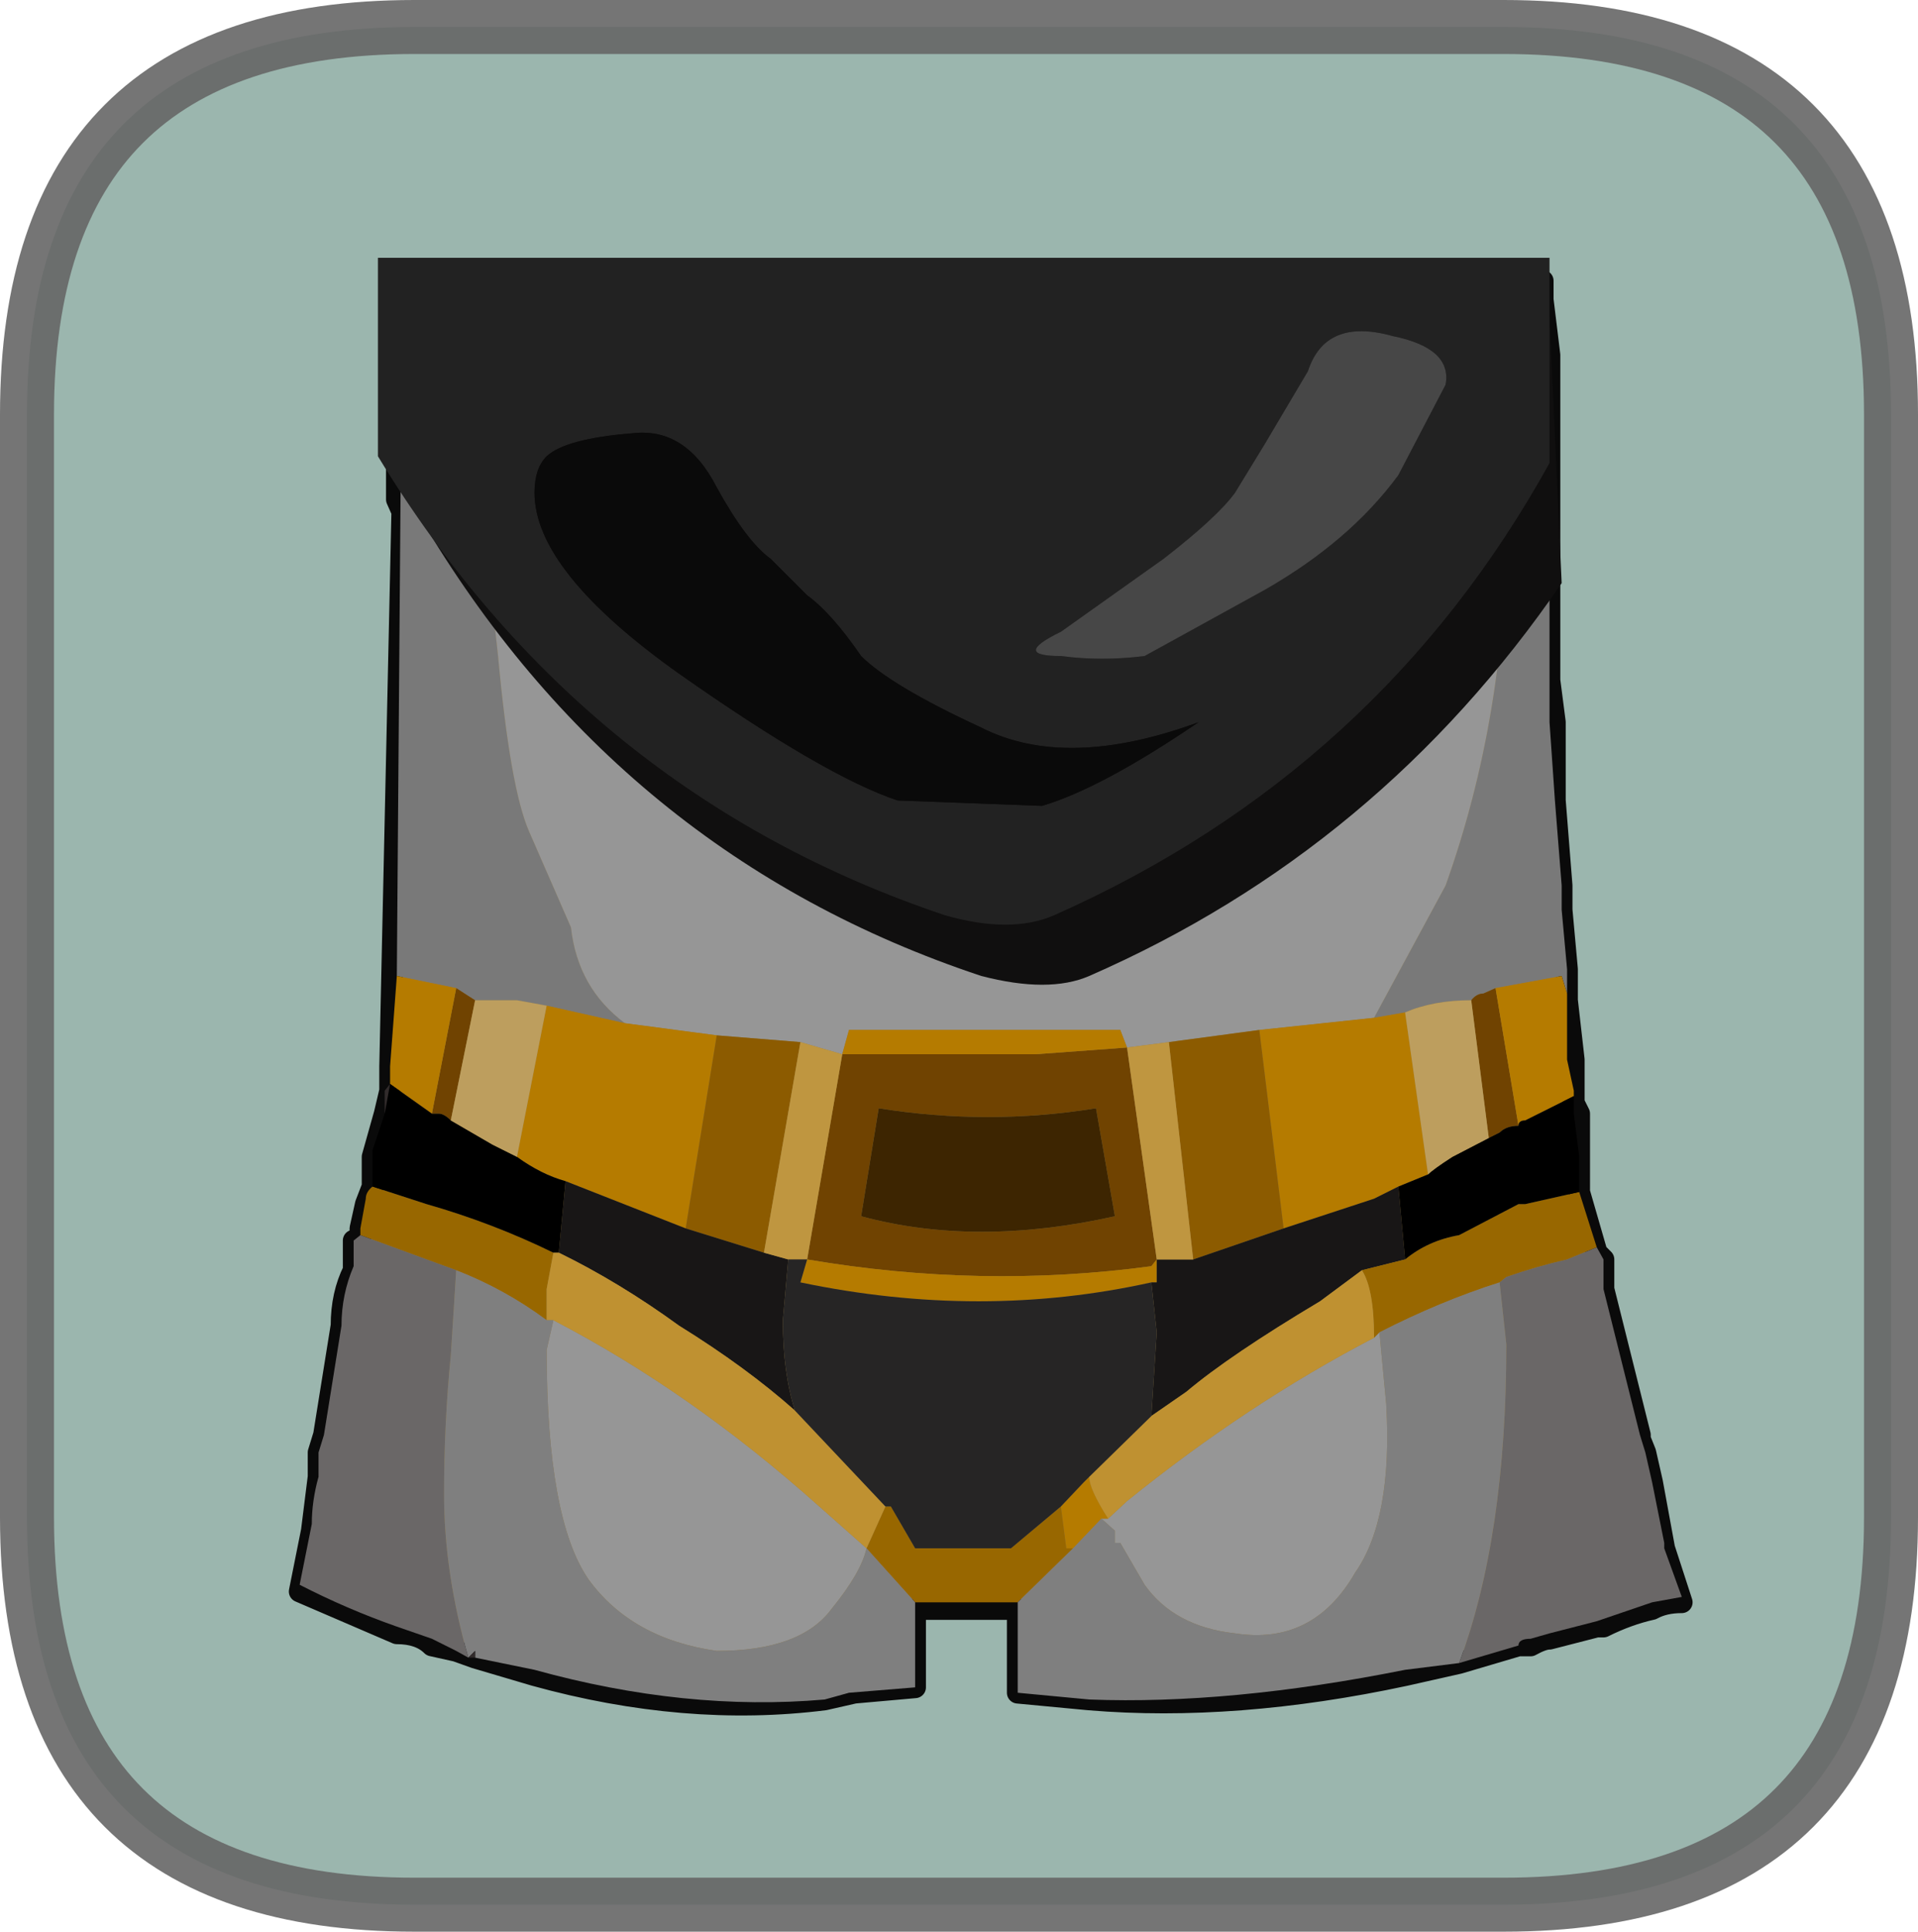 <?xml version="1.0" encoding="UTF-8" standalone="no"?>
<svg xmlns:xlink="http://www.w3.org/1999/xlink" height="71.55px" width="71.05px" xmlns="http://www.w3.org/2000/svg">
  <g transform="matrix(1.0, 0.0, 0.0, 1.0, 3.0, 0.45)">
    <path d="M52.7 0.55 Q67.05 0.55 67.05 14.9 L67.05 55.75 Q67.05 70.1 52.7 70.1 L12.35 70.1 Q-2.0 70.1 -2.0 55.75 L-2.0 14.9 Q-2.0 0.55 12.35 0.55 L52.7 0.55" fill="#cff3e8" fill-rule="evenodd" stroke="none"/>
    <path d="M54.15 10.4 L54.15 10.65 54.4 12.7 54.4 12.9 54.4 17.15 54.4 17.8 54.4 18.25 54.4 19.6 54.4 24.75 54.6 26.3 54.6 29.2 54.85 32.35 54.85 32.55 54.85 33.25 55.05 35.45 55.05 35.7 55.05 36.35 55.05 36.6 55.3 38.8 55.3 39.95 55.3 40.4 55.5 40.8 55.5 42.4 55.5 42.85 55.5 43.7 56.15 45.95 56.4 46.2 56.4 47.05 56.4 47.3 57.75 52.7 57.75 52.85 57.95 53.35 58.2 54.45 58.65 56.9 59.3 58.9 Q58.65 58.9 58.2 59.15 57.3 59.35 56.4 59.8 L56.15 59.8 54.4 60.25 Q54.15 60.25 53.7 60.5 L53.25 60.5 51.05 61.15 49.05 61.6 Q42.75 62.95 37.35 62.5 L34.7 62.25 34.7 61.6 34.7 60.05 34.7 59.15 30.9 59.15 30.9 60.05 30.9 61.6 30.9 62.05 28.65 62.25 27.55 62.5 Q22.4 63.15 16.8 61.6 L14.6 60.95 13.9 60.7 13.0 60.5 Q12.55 60.05 11.7 60.05 L8.1 58.5 8.55 56.25 8.8 54.25 8.8 53.35 9.0 52.7 9.65 48.65 Q9.65 47.5 10.1 46.6 L10.1 45.5 10.35 45.5 10.35 45.05 10.55 44.15 10.8 43.5 10.8 43.3 10.8 42.4 11.25 40.8 11.45 39.95 11.45 39.7 11.45 39.05 11.9 18.5 11.7 18.05 11.7 11.1 11.9 11.1 11.9 9.95 54.15 9.95 54.15 10.4" fill="#c4a25a" fill-rule="evenodd" stroke="none"/>
    <path d="M54.15 10.4 L54.15 9.95 11.9 9.95 11.9 11.1 11.7 11.1 11.7 18.05 11.9 18.5 11.45 39.05 11.45 39.7 11.45 39.95 11.25 40.8 10.8 42.4 10.8 43.3 10.8 43.5 10.55 44.15 10.35 45.05 10.35 45.5 10.1 45.5 10.1 46.6 Q9.65 47.5 9.65 48.65 L9.0 52.7 8.8 53.35 8.8 54.25 8.55 56.25 8.1 58.5 11.7 60.05 Q12.55 60.05 13.0 60.5 L13.9 60.7 14.6 60.95 16.8 61.6 Q22.4 63.15 27.55 62.5 L28.65 62.25 30.9 62.05 30.9 61.6 30.9 60.05 30.9 59.15 34.7 59.15 34.7 60.05 34.7 61.6 34.7 62.25 37.35 62.5 Q42.75 62.95 49.05 61.6 L51.05 61.15 53.25 60.5 53.7 60.5 Q54.15 60.25 54.4 60.25 L56.15 59.8 56.4 59.8 Q57.3 59.35 58.2 59.15 58.65 58.9 59.3 58.9 L58.65 56.9 58.2 54.45 57.95 53.35 57.75 52.85 57.75 52.7 56.4 47.3 56.4 47.05 56.4 46.2 56.15 45.95 55.5 43.7 55.5 42.85 55.5 42.4 55.5 40.8 55.3 40.4 55.3 39.95 55.3 38.8 55.05 36.6 55.05 36.35 55.05 35.7 55.05 35.45 54.85 33.25 54.85 32.55 54.85 32.35 54.6 29.2 54.6 26.3 54.4 24.75 54.4 19.6 54.4 18.25 54.4 17.8 54.4 17.15 54.4 12.9 54.4 12.7 54.15 10.65 54.15 10.4 Z" fill="none" stroke="#0e0d0d" stroke-linecap="round" stroke-linejoin="round" stroke-width="0.8"/>
    <path d="M53.05 9.8 L54.15 9.8 54.15 10.4 54.15 12.45 54.15 12.7 54.4 16.9 54.4 17.6 54.4 18.25 54.4 19.6 54.4 24.5 54.4 26.05 54.4 26.3 54.6 29.2 54.85 32.35 54.85 32.55 54.85 33.25 55.05 35.45 55.05 35.7 55.05 36.35 54.85 35.7 52.4 36.15 51.95 36.35 Q51.7 36.35 51.5 36.6 50.1 36.6 49.05 37.05 L47.9 37.25 50.55 32.35 Q52.8 26.05 52.8 18.95 L53.05 9.8 M11.7 35.7 L11.9 9.8 13.9 9.8 15.45 23.85 Q15.9 28.75 16.6 30.35 L18.15 33.9 Q18.4 36.15 20.15 37.45 L17.25 36.8 16.15 36.6 14.6 36.6 13.9 36.15 11.7 35.7" fill="#a2a2a2" fill-rule="evenodd" stroke="none"/>
    <path d="M53.05 9.8 L52.8 18.95 Q52.8 26.05 50.55 32.35 L47.9 37.25 43.65 37.7 40.3 38.15 38.75 38.35 38.5 37.7 28.45 37.7 28.2 38.6 26.65 38.15 23.55 37.9 20.15 37.45 Q18.4 36.15 18.15 33.9 L16.6 30.35 Q15.9 28.75 15.45 23.85 L13.9 9.8 53.05 9.8 M47.9 49.1 L48.1 48.9 48.35 51.55 Q48.6 55.8 47.2 57.8 45.65 60.5 42.75 60.05 40.5 59.8 39.4 58.25 L38.5 56.7 38.3 56.7 38.3 56.25 37.8 55.8 38.05 55.8 38.75 55.15 Q43.2 51.55 47.9 49.1 M29.1 56.9 Q28.9 57.8 27.8 59.15 26.65 60.7 23.55 60.7 20.4 60.25 18.8 58.05 17.25 55.8 17.25 49.55 L17.5 48.45 Q22.6 51.1 27.35 55.35 L29.1 56.9" fill="#c8c8c8" fill-rule="evenodd" stroke="none"/>
    <path d="M51.5 36.6 Q51.7 36.35 51.95 36.35 L52.4 36.15 53.25 41.25 Q52.8 41.25 52.55 41.5 L52.15 41.7 51.5 36.6 M13.9 36.15 L14.6 36.6 13.7 41.05 Q13.45 40.8 13.25 40.8 L13.0 40.8 13.9 36.15 M26.9 46.2 L28.2 38.6 31.1 38.6 35.35 38.6 38.75 38.35 39.85 46.2 39.65 46.45 Q33.35 47.3 26.9 46.2 M29.55 40.6 L28.9 44.6 Q33.15 45.75 38.3 44.6 L37.6 40.6 Q33.6 41.25 29.55 40.6" fill="#955a01" fill-rule="evenodd" stroke="none"/>
    <path d="M47.9 37.25 L49.05 37.05 49.9 43.05 48.8 43.5 47.9 43.95 44.55 45.05 43.65 37.7 47.9 37.25 M52.4 36.15 L54.85 35.7 55.05 36.35 55.05 36.6 55.05 38.8 55.3 39.95 55.3 40.15 53.5 41.05 Q53.25 41.05 53.25 41.25 L52.4 36.15 M11.45 39.7 L11.45 39.05 11.7 35.7 13.9 36.15 13.0 40.8 11.45 39.7 M39.85 46.2 L39.85 47.05 39.65 47.05 Q33.35 48.45 26.65 47.05 L26.9 46.2 Q33.35 47.3 39.65 46.45 L39.85 46.2 M17.25 36.8 L20.15 37.45 23.55 37.9 22.4 45.05 17.95 43.3 Q17.05 43.05 16.15 42.4 L17.25 36.8 M28.2 38.6 L28.45 37.7 38.5 37.7 38.75 38.35 35.35 38.6 31.1 38.6 28.2 38.6 M36.3 55.35 L37.15 54.45 37.35 54.25 Q37.35 54.7 38.05 55.8 L37.8 55.8 36.75 56.9 36.5 56.9 36.3 55.35" fill="#f2a400" fill-rule="evenodd" stroke="none"/>
    <path d="M44.55 45.05 L41.2 46.2 40.3 38.15 43.65 37.7 44.55 45.05 M23.55 37.9 L26.65 38.15 25.3 45.95 22.4 45.05 23.55 37.9" fill="#bb7a00" fill-rule="evenodd" stroke="none"/>
    <path d="M41.2 46.2 L44.55 45.05 47.9 43.95 48.8 43.5 49.05 46.2 47.45 46.6 45.9 47.75 Q42.55 49.75 40.95 51.1 L39.65 52.0 39.85 48.9 39.65 47.05 39.85 47.05 39.85 46.2 41.2 46.2 M17.7 45.95 L17.95 43.3 22.4 45.05 25.3 45.95 26.2 46.2 26.0 48.45 Q26.0 50.4 26.45 51.8 24.65 50.2 22.15 48.65 19.95 47.05 17.7 45.95" fill="#201e1e" fill-rule="evenodd" stroke="none"/>
    <path d="M55.5 43.7 L56.15 45.75 55.05 46.2 Q53.95 46.45 52.8 46.85 L52.55 47.05 Q50.35 47.75 48.1 48.9 L47.9 49.1 Q47.9 47.3 47.45 46.6 L49.05 46.2 Q49.9 45.5 51.05 45.3 L53.25 44.15 53.5 44.15 55.5 43.7 M34.7 58.9 L30.9 58.9 29.1 56.9 29.8 55.35 30.0 55.35 30.9 56.9 34.45 56.9 36.3 55.35 36.5 56.9 36.75 56.9 34.7 58.9 M10.35 45.3 L10.35 45.05 10.55 43.95 Q10.55 43.7 10.8 43.5 L12.8 44.15 Q15.25 44.85 17.5 45.95 L17.25 47.3 17.25 48.45 Q15.7 47.3 13.9 46.6 L10.35 45.3" fill="#cb8900" fill-rule="evenodd" stroke="none"/>
    <path d="M55.3 40.15 L55.3 40.8 55.5 42.4 55.5 42.6 55.5 43.05 55.5 43.7 53.5 44.15 53.25 44.15 51.05 45.3 Q49.9 45.5 49.05 46.2 L48.8 43.5 49.9 43.05 Q50.1 42.85 50.8 42.4 L52.15 41.7 52.55 41.5 Q52.8 41.25 53.25 41.25 53.25 41.05 53.5 41.05 L55.3 40.15 M10.8 43.5 L10.8 43.3 10.8 42.4 10.8 42.15 11.25 40.8 11.45 39.7 13.0 40.8 13.25 40.8 Q13.45 40.8 13.7 41.05 L15.25 41.95 16.15 42.4 Q17.05 43.05 17.95 43.3 L17.7 45.95 17.5 45.95 Q15.25 44.85 12.8 44.15 L10.8 43.5" fill="#000000" fill-rule="evenodd" stroke="none"/>
    <path d="M39.65 52.0 L40.95 51.1 Q42.55 49.75 45.9 47.75 L47.45 46.6 Q47.9 47.3 47.9 49.1 43.2 51.55 38.75 55.15 L38.05 55.8 Q37.35 54.7 37.35 54.25 L39.65 52.0 M17.5 45.95 L17.7 45.95 Q19.95 47.05 22.15 48.65 24.65 50.2 26.45 51.8 L29.8 55.35 29.1 56.9 27.35 55.35 Q22.6 51.1 17.5 48.45 L17.25 48.45 17.25 47.3 17.5 45.95" fill="#ffc241" fill-rule="evenodd" stroke="none"/>
    <path d="M49.05 37.05 Q50.1 36.6 51.5 36.6 L52.15 41.7 50.8 42.4 Q50.1 42.85 49.9 43.05 L49.05 37.05 M14.6 36.6 L16.15 36.6 17.25 36.8 16.15 42.4 15.25 41.95 13.7 41.05 14.6 36.6" fill="#fcd37d" fill-rule="evenodd" stroke="none"/>
    <path d="M56.15 45.75 L56.4 46.2 56.4 47.05 56.4 47.3 57.75 52.7 57.95 53.35 58.2 54.45 58.65 56.7 58.65 56.9 59.3 58.7 58.2 58.9 56.15 59.6 54.4 60.05 53.7 60.25 Q53.25 60.25 53.25 60.5 L51.05 61.15 Q52.8 56.45 52.8 49.35 L52.55 47.05 52.8 46.85 Q53.95 46.45 55.05 46.2 L56.15 45.75 M14.35 60.95 L13.9 60.7 13.0 60.25 11.7 59.8 Q9.85 59.15 8.1 58.25 L8.55 56.0 Q8.55 55.15 8.8 54.25 L8.8 53.35 9.0 52.7 9.65 48.65 Q9.65 47.5 10.1 46.45 L10.1 45.5 10.35 45.3 13.9 46.6 13.7 49.75 Q13.45 52.25 13.45 54.9 13.45 57.8 14.35 60.95" fill="#8e8a8a" fill-rule="evenodd" stroke="none"/>
    <path d="M51.05 61.15 L49.05 61.4 Q42.55 62.7 37.35 62.5 L34.7 62.25 34.7 61.4 34.7 60.05 34.7 58.9 36.75 56.9 37.8 55.8 38.3 56.25 38.3 56.7 38.5 56.7 39.4 58.25 Q40.5 59.8 42.75 60.05 45.65 60.5 47.2 57.8 48.6 55.8 48.35 51.55 L48.1 48.9 Q50.35 47.75 52.55 47.05 L52.8 49.35 Q52.8 56.45 51.05 61.15 M30.9 58.9 L30.9 60.05 30.9 61.4 30.9 62.05 28.45 62.25 27.55 62.5 Q22.4 62.95 16.8 61.4 L14.6 60.95 14.6 60.7 14.35 60.95 Q13.45 57.8 13.45 54.9 13.45 52.25 13.7 49.75 L13.9 46.6 Q15.7 47.3 17.25 48.45 L17.5 48.45 17.25 49.55 Q17.25 55.8 18.8 58.05 20.4 60.25 23.55 60.7 26.65 60.7 27.8 59.15 28.9 57.8 29.1 56.9 L30.9 58.9" fill="#aaaaaa" fill-rule="evenodd" stroke="none"/>
    <path d="M14.6 60.95 L14.35 60.95 14.6 60.7 14.6 60.95 M11.25 40.8 L11.25 39.95 11.45 39.7 11.25 40.8" fill="#413a3a" fill-rule="evenodd" stroke="none"/>
    <path d="M40.3 38.15 L41.2 46.2 39.85 46.2 38.75 38.35 40.3 38.15 M26.65 38.15 L28.2 38.6 26.9 46.2 26.2 46.2 25.3 45.95 26.65 38.15" fill="#ffc856" fill-rule="evenodd" stroke="none"/>
    <path d="M39.65 47.05 L39.85 48.9 39.65 52.0 37.35 54.25 37.15 54.45 36.3 55.35 34.45 56.9 30.9 56.9 30.0 55.35 29.8 55.35 26.45 51.8 Q26.0 50.4 26.0 48.45 L26.2 46.2 26.9 46.2 26.65 47.05 Q33.35 48.45 39.65 47.05" fill="#333131" fill-rule="evenodd" stroke="none"/>
    <path d="M29.55 40.6 Q33.6 41.25 37.6 40.6 L38.3 44.6 Q33.15 45.75 28.9 44.6 L29.55 40.6" fill="#513202" fill-rule="evenodd" stroke="none"/>
    <path d="M54.4 11.3 L54.85 21.15 Q48.1 31.0 37.35 35.7 35.85 36.35 33.35 35.7 19.95 31.25 12.55 18.7 L12.55 11.3 54.4 11.3" fill="#151414" fill-rule="evenodd" stroke="none"/>
    <path d="M54.4 9.1 L54.4 9.95 54.4 10.2 54.4 12.25 54.4 16.7 Q48.1 28.1 36.05 33.45 34.45 34.15 32.0 33.45 18.6 28.95 11.0 16.45 L11.0 9.1 54.4 9.1 M43.85 16.0 L42.75 17.8 Q42.1 18.7 40.1 20.25 L36.3 22.95 Q34.45 23.85 36.3 23.85 37.8 24.05 39.4 23.85 L43.85 21.4 Q47.0 19.6 48.8 17.15 L50.55 13.8 Q50.8 12.45 48.6 12.0 46.1 11.3 45.45 13.3 L43.85 16.0 M23.55 17.6 Q22.4 15.35 20.4 15.6 17.95 15.8 17.25 16.45 16.8 16.9 16.8 17.8 16.8 20.7 22.15 24.5 27.55 28.3 30.25 29.2 L35.6 29.4 Q37.8 28.75 41.4 26.3 36.5 28.1 33.35 26.5 30.0 24.95 28.9 23.85 27.8 22.25 26.9 21.6 L25.55 20.25 Q24.65 19.6 23.55 17.6" fill="#2e2e2e" fill-rule="evenodd" stroke="none"/>
    <path d="M43.85 16.0 L45.45 13.3 Q46.1 11.3 48.6 12.0 50.8 12.45 50.55 13.8 L48.8 17.15 Q47.0 19.6 43.85 21.4 L39.4 23.85 Q37.8 24.05 36.3 23.85 34.45 23.85 36.3 22.95 L40.1 20.25 Q42.1 18.7 42.75 17.8 L43.85 16.0" fill="#5f5f5f" fill-rule="evenodd" stroke="none"/>
    <path d="M23.55 17.6 Q24.65 19.6 25.55 20.25 L26.9 21.6 Q27.8 22.25 28.9 23.85 30.0 24.95 33.35 26.5 36.5 28.1 41.4 26.3 37.8 28.75 35.6 29.4 L30.25 29.2 Q27.55 28.3 22.15 24.5 16.8 20.7 16.8 17.8 16.8 16.9 17.25 16.45 17.95 15.8 20.4 15.6 22.4 15.35 23.55 17.6" fill="#0e0d0d" fill-rule="evenodd" stroke="none"/>
    <path d="M52.7 0.55 Q67.05 0.55 67.05 14.9 L67.05 55.75 Q67.05 70.1 52.7 70.1 L12.35 70.1 Q-2.0 70.1 -2.0 55.75 L-2.0 14.9 Q-2.0 0.55 12.35 0.55 L52.7 0.55" fill="#000000" fill-opacity="0.251" fill-rule="evenodd" stroke="none"/>
    <path d="M52.7 0.55 L12.35 0.55 Q-2.0 0.55 -2.0 14.9 L-2.0 55.75 Q-2.0 70.1 12.35 70.1 L52.7 70.1 Q67.05 70.1 67.05 55.75 L67.05 14.9 Q67.05 0.55 52.7 0.55 Z" fill="none" stroke="#666666" stroke-linecap="round" stroke-linejoin="round" stroke-opacity="0.902" stroke-width="2.0"/>
  </g>
</svg>
